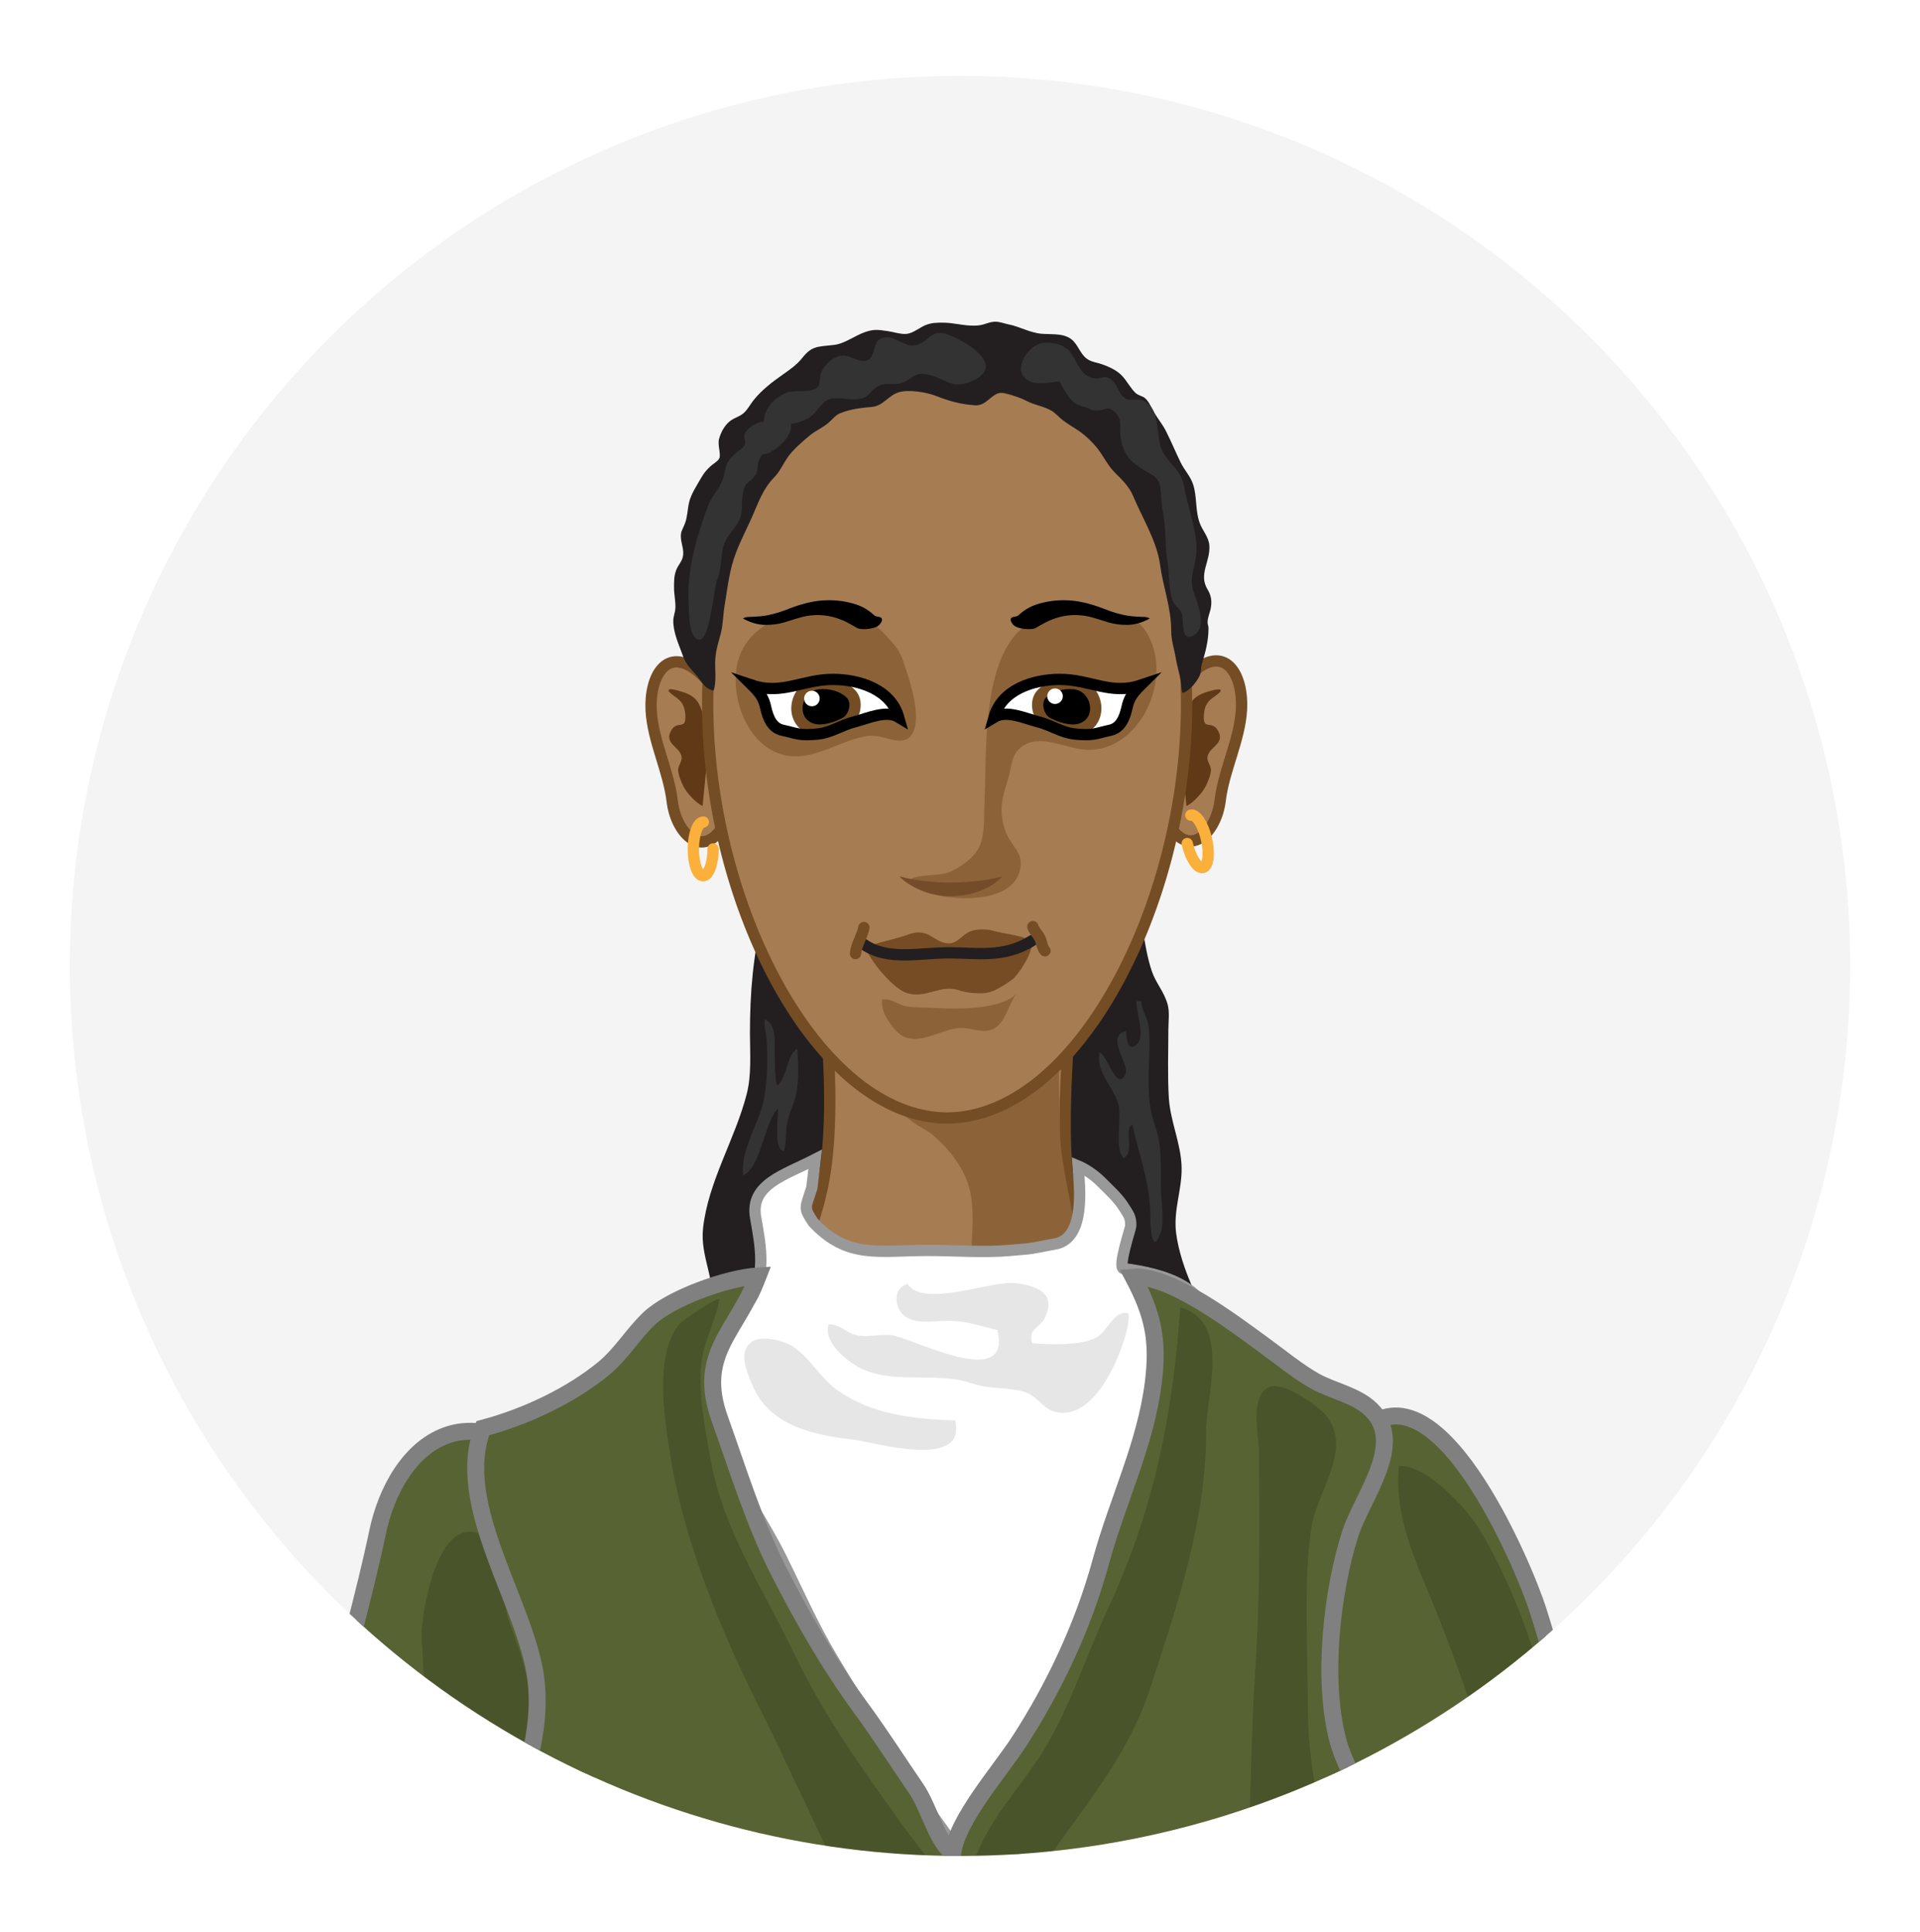 <?xml version="1.0" encoding="utf-8"?>
<!-- Generator: Adobe Illustrator 16.0.0, SVG Export Plug-In . SVG Version: 6.00 Build 0)  -->
<!DOCTYPE svg PUBLIC "-//W3C//DTD SVG 1.1//EN" "http://www.w3.org/Graphics/SVG/1.1/DTD/svg11.dtd">
<svg version="1.1" id="Layer_1" xmlns="http://www.w3.org/2000/svg" xmlns:xlink="http://www.w3.org/1999/xlink" x="0px" y="0px"
	 width="169.785px" height="170.857px" viewBox="1267.787 0 169.785 170.857" enable-background="new 1267.787 0 169.785 170.857"
	 xml:space="preserve">
<g>
	<defs>
		<circle id="XMLID_7_" cx="1352.679" cy="85.428" r="78.717"/>
	</defs>
	<use xlink:href="#XMLID_7_"  overflow="visible" fill="#F4F4F4"/>
	<clipPath id="XMLID_16_">
		<use xlink:href="#XMLID_7_"  overflow="visible"/>
	</clipPath>
	<g clip-path="url(#XMLID_16_)">
		<path fill="#231F20" d="M1329.958,108.635c-0.271,2.5,1.135,4.538,0.814,7.182c-0.135,1.113-1.676,3.359-0.803,4.312
			c0.268,0.291,1.236,0.272,1.607,0.396c0.45,0.149,0.697,0.472,1.321,0.586c0.746,0.138,1.913-0.378,2.534-0.156
			c0.952,0.342,1.354,1.875,2.182,2.461c1.972,1.395,5.553,1.135,7.812,1.049c4.534-0.172,9.103-1.623,13.524-2.519
			c1.174-0.237,2.264-0.505,3.449-0.503c2.189,0.002,5.3,1.526,7.396,0.7c1.959-0.772,3.267-3.661,5.121-4.543
			c-0.018-1.278-1.216-2.699-1.738-3.892c-0.623-1.425-1.173-3.059-1.381-4.613c-0.273-2.035,0.52-3.863,0.482-5.824
			c-0.039-2.101-1-4.076-1.13-6.16c-0.122-1.956-0.044-4.062-0.043-6.039c0-0.688,0.126-1.564-0.067-2.248
			c-0.329-1.162-1.039-1.867-1.395-2.928c-0.809-2.406-0.815-5.141-1.675-7.609c-0.292-0.842-0.588-1.359-0.851-2.289
			c-1.058-3.744-4.015-6.134-6.348-9.16c-0.558-0.725-1.018-1.51-1.583-2.122c-2.023-2.188-4.854-4.211-7.282-6.027
			c-0.894-0.668-2.787-2.146-3.938-1.743c-0.687,0.24-1.358,2.043-1.634,2.653c-1.539,3.407-4.3,6.231-6.095,9.528
			c-2.119,3.89-3.875,7.558-4.984,11.875c-0.879,3.42-1.153,6.892-1.149,10.402c0.002,1.768,0.154,3.637-0.283,5.348
			C1332.802,100.745,1330.409,104.486,1329.958,108.635z"/>
		<path fill="#A67C52" stroke="#754D24" stroke-miterlimit="10" d="M1332.903,65.768c-0.783-2.221-1.42-4.757-3.379-6.379
			c-2.762-2.286-4.311,0.404-4.156,3.417c0.14,2.725,1.541,5.324,1.869,8.102c0.33,2.794,2.756,5.35,4.68,1.862"/>
		<path fill="#A67C52" stroke="#754D24" stroke-miterlimit="10" d="M1370.03,65.675c0.789-2.219,1.434-4.753,3.396-6.37
			c2.766-2.279,4.309,0.415,4.146,3.427c-0.146,2.725-1.555,5.321-1.891,8.097c-0.338,2.794-2.77,5.344-4.684,1.851"/>
		<path fill="#603916" d="M1330.452,65.878c-0.477-1.159-0.238-2.79-1.02-3.87c-0.383-0.528-1.008-0.736-1.625-0.914
			c-0.984-0.283-1.246-0.103-0.363,0.493c0.607,0.411,0.898,0.794,0.949,1.676c0.078,1.353-0.686,0.439-1.213,1.28
			c-0.787,1.254,0.801,1.477,0.885,2.439c0.032,0.366-0.303,0.733-0.312,1.09c-0.012,0.41,0.268,1.047,0.444,1.426
			c0.31,0.657,1.229,1.598,1.718,1.78"/>
		<path fill="#603916" d="M1372.176,65.878c0.48-1.158,0.246-2.79,1.031-3.868c0.383-0.526,1.01-0.733,1.627-0.909
			c0.986-0.281,1.246-0.1,0.363,0.494c-0.609,0.409-0.9,0.792-0.955,1.673c-0.082,1.352,0.684,0.441,1.209,1.283
			c0.785,1.257-0.803,1.475-0.891,2.438c-0.033,0.366,0.301,0.734,0.311,1.091c0.01,0.409-0.27,1.047-0.449,1.424
			c-0.311,0.657-1.232,1.596-1.721,1.776"/>
		<path fill="#576332" stroke="#808080" stroke-width="1.5" stroke-miterlimit="10" d="M1404.977,146.374
			c-0.377-1.317-0.762-2.634-1.178-3.939c-1.217-3.832-9.174-22.929-15.866-15.503c-2.821,3.13-2.763,8.917-3.419,12.842
			c-1.414,8.476,0.961,16.169,2.892,24.162c1.935,8.008,5.701,15.08,5.701,23.631c0,2.563-0.104,5.145-0.017,7.704
			c0.111,3.285-0.812,8.461,1.234,11.396c2.727,3.91,9.287,0.563,13.017-0.02c4.636-0.725,8.61-5.294,9.104-10.064
			c0.529-5.09-1.559-10.762-2.392-15.775c-0.944-5.687-2.948-11.137-3.929-16.815c-0.508-2.931-1.488-5.821-2.379-8.384
			C1406.701,152.598,1405.865,149.481,1404.977,146.374z"/>
		<path fill="#576332" stroke="#808080" stroke-width="1.5" stroke-miterlimit="10" d="M1319.512,147.882
			c-0.295-4.585,0.857-11.65-1.395-15.782c-1.862-3.417-6.628-6.403-10.493-5.267c-3.624,1.068-5.705,5.148-6.429,8.604
			c-1.207,5.761-2.866,11.303-4.076,17.091c-0.926,4.434-2.245,8.684-3.031,13.119c-0.781,4.4-0.768,8.918-1.4,13.342
			c-0.463,3.23-0.995,6.447-1.58,9.598c-0.627,3.369-1.982,6.406-2.003,9.938c-0.026,4.47,0.329,5.873,4,7.983
			c3.907,2.247,5.244,3.763,10.309,3.749c3.82-0.01,6.472,0.875,8.776-2.244c3.209-4.344,3.918-8.875,4.248-14.162
			c0.311-4.955,0.51-9.502,1.332-14.003c1.29-7.069,1.275-14.196,1.742-21.405C1319.743,154.889,1319.738,151.38,1319.512,147.882z"
			/>
		<path fill="#A67C52" stroke="#754D24" stroke-miterlimit="10" d="M1340.747,89.672c0,0,1.101,9.244-0.274,15.494
			s-4.367,11.252-12.893,14.252c9.075,8.5,7.942,13.998,23.893,13.998c15.949,0,20.394-7.748,23.693-15.498
			c-14.3-4-11.594-7.752-12.693-12.252c-1.101-4.5-0.025-16-0.025-16L1340.747,89.672z"/>
		<path fill="#8C6339" d="M1361.524,100.092c0-2.062-0.188-4.595-0.042-6.468c-2.035,0.773-4.45,1.959-6.465,2.697
			c-2.464,0.902-5.437,0.148-8.205,0.308c-0.362,1.118,0.914,1.997,1.663,2.585c0.518,0.408,1.201,0.672,1.737,1.121
			c1.547,1.299,2.999,3.145,3.394,5.178c0.603,3.103-0.525,6.833,0.455,9.791c2.805,0.184,4.822-0.02,7.096-1.336
			c2.584-1.494,1.938-2.929,1.605-5.613C1362.472,106.025,1361.524,102.546,1361.524,100.092z"/>
		<path fill="#A67C52" stroke="#754D24" stroke-miterlimit="10" d="M1351.541,33.761c19.112,0,21.175,20.061,21.175,28.561
			c0,17.625-9.693,36.562-21.243,36.562h0.137c-11.55,0-21.243-18.938-21.243-36.562
			C1330.366,53.822,1332.428,33.761,1351.541,33.761z"/>
		<path fill="#8C6339" d="M1347.127,65.492c-0.796-0.083-1.741-0.517-2.57-0.409c-2.363,0.31-4.584,2.121-7.068,1.763
			c-3.73-0.535-5.508-5.814-4.249-8.967c1.272-3.188,5.784-4.481,8.784-4.039c1.747,0.258,2.943,1.107,4.123,2.39
			c0.564,0.613,1.148,1.199,1.438,2.047c0.553,1.625,1.818,5.072,0.855,6.648C1348.122,65.446,1347.658,65.548,1347.127,65.492z"/>
		<path fill="#8C6339" d="M1352.441,90.94c1.24-0.164,2.504,0.724,3.538-0.166c0.811-0.699,1.111-2.199,1.75-2.963
			c-1.239,1.48-5.264,1.463-7.154,1.342c-0.812-0.051-1.809-0.017-2.631-0.15c-0.736-0.12-1.405-0.764-2.156-0.602
			c-0.107,1.008,0.503,1.899,1.095,2.609C1348.458,92.897,1350.523,91.194,1352.441,90.94z"/>
		<path fill="#FFFFFF" d="M1335.497,62.577c-0.166-0.744-0.395-1.183-1.188-1.968c2.637,0.879,4.484-0.531,7.148-0.522
			c2.334,0.008,5.104,0.896,5.795,3.345c-1.096-0.669-2.777,0.126-3.862,0.398c-1.253,0.314-2.083,0.981-3.378,1.099
			c-1.558,0.142-1.756-0.065-3.018-0.341C1336.071,64.386,1335.708,63.523,1335.497,62.577z"/>
		<path fill="#FFFFFF" stroke="#999999" stroke-miterlimit="10" d="M1339.872,102.536c-2.715,1.4-5.783,2.207-5.264,5.148
			c0.46,2.594,1.006,5.359-0.752,7.664c-1.354,1.773-2.828,1.926-3.342,4.244c-1.51,6.834,3.457,12.399,6.286,18.062
			c1.447,2.899,2.856,6.138,4.612,9.064c3.297,5.496,6.806,11.187,10.611,16.277c1.561,2.09,2.69,4.05,5.043,5.102
			c0.211-3.401,0.619-4.432,2.447-7.1c1.442-2.104,2.985-3.984,4.157-6.306c3.204-6.349,5.979-13.245,8.011-20.104
			c1.569-5.297,2.818-11.303,3.092-16.663c0.207-4.077-4.18-5.298-7.617-5.718c-0.568-0.068,0.611-3.551,0.621-3.768
			c0.034-0.801-0.219-1.06-0.598-1.667c-0.525-0.843-1.332-1.552-2.027-2.253c-0.658-0.664-1.504-1.18-2.029-1.397
			c0.135,1.858,0.645,6.149-1.816,6.853c-2.752,0.526-1.855,0.408-4.2,0.615c-2.377,0.21-4.872,0-7.259,0
			c-4.393,0-7.09,0.775-10.152-2.49c-0.878-1.348-0.703-1.171-0.117-3.045L1339.872,102.536z"/>
		<path opacity="0.15" d="M1313.713,180.177c1.906-9.781,1.979-21.156,0.773-31.057c-0.261-2.146-1.122-4.003-1.768-5.988
			c-0.498-1.53-0.295-6.061-1.876-7.119c-4.438-2.971-5.866,7.287-5.775,8.758c0.671,10.844,0.548,20.564-3.716,30.727
			c-2.913,6.939-5.258,12.787-3.443,20.504c5.925-1.022,13.283,4.227,13.722-5.057
			C1311.805,187.225,1312.999,183.833,1313.713,180.177z"/>
		<path fill="#576332" stroke="#808080" stroke-width="1.5" stroke-miterlimit="10" d="M1379.502,118.926
			c-2.654-1.929-8.281-6.228-11.494-5.964c1.734,3.287,2.232,5.544,1.77,9.287c-0.68,5.508-3.166,10.453-4.657,15.912
			c-1.558,5.699-4.159,11.149-7.202,15.846c-1.742,2.688-5.449,6.828-5.89,9.893c-1.459-1.146-2.08-4.037-3.241-5.728
			c-1.574-2.29-3.162-4.787-4.775-6.98c-2.904-3.952-5.234-8.065-7.307-12.12c-2.236-4.372-3.654-9.078-5.268-13.572
			c-2.07-5.766,1.469-7.668,3.396-12.654c-2.692,0.15-7.735,1.943-9.66,3.787c-1.438,1.377-2.456,3.123-4.005,4.4
			c-2.866,2.362-6.837,4.264-10.684,5.283c-2.665,6.715,3.888,15.636,4.691,22.191c0.954,7.783-4.343,15.033-4.757,22.66
			c-0.203,3.75,0.301,6,1.852,8.84c1.422,2.6,3.48,5.953,3.832,8.918c0.498,4.199,0.172,8.795,0.334,12.998
			c0.184,4.803-2.572,9.023-2.685,13.577c-0.088,3.577,2.942,5.597,5.618,7.171c2.787,1.639,6.475,3.561,9.752,4.244
			c4.551,0.949,9.29,1.945,13.906,2.75c1.281,0.225,2.57,0.365,3.831,0.596c0.692,0.126,1.778,0.705,2.235,0.68
			c2.01-0.113,2.441-1.419,3.999-1.949c1.79-0.609,2.047,0.131,3.675,0.267c2.818,0.235,5.551-1.185,8.262-1.675
			c3.551-0.641,6.631-1.852,10.135-2.688c1.754-0.419,3.684-0.357,5.433-1.038c3.429-1.334,6.478-4.446,6.495-8.256
			c0.018-4.01-0.32-8.146-0.32-12.219c0-4.786-0.344-9.714-0.004-14.486c0.258-3.609,1.633-6.508,2.74-9.897
			c0.767-2.344,1.078-4.757,1.26-7.407c0.248-3.604-0.148-6.715-1.332-10.009c-0.938-2.616-2.705-5.244-3.34-7.648
			c-1.422-5.39-0.539-13.152,1.08-18.251c1.059-3.332,4.955-8,1.86-11.017c-1.313-1.28-3.407-1.648-4.926-2.492
			C1382.542,121.3,1380.999,120.012,1379.502,118.926z"/>
		<path d="M1343.68,55.587c-0.092-0.025-0.319-0.184-0.432-0.24c-0.227-0.113-0.437-0.248-0.661-0.355
			c-1.292-0.623-2.627-0.759-3.981-0.394c-1.299,0.351-1.752,0.667-3.104,0.668c-0.727,0.001-1.376-0.22-2.014-0.562
			c0.266-0.173,0.467-0.133,0.784-0.147c0.457-0.021,0.965-0.052,1.415-0.147c1.293-0.272,1.582-0.519,2.855-0.916
			c1.553-0.484,3.123-0.56,4.714-0.108c0.599,0.17,1.091,0.413,1.589,0.814c0.102,0.082,0.23,0.219,0.334,0.276
			c0.154,0.085,0.494,0.042,0.584,0.233c0.096,0.203-0.176,0.551-0.336,0.655C1345.022,55.628,1344.133,55.711,1343.68,55.587z"/>
		<path stroke="#754D24" stroke-miterlimit="10" d="M1339.582,64.47c0.921,0.3,2.18-0.114,2.972-0.548
			c0.826-0.454,1.168-1.877,0.468-2.566c-0.725-0.713-1.864-0.997-2.874-0.889C1338.05,60.693,1337.475,63.785,1339.582,64.47z"/>
		<path fill="none" stroke="#000000" stroke-miterlimit="10" d="M1335.497,62.577c-0.166-0.744-0.395-1.183-1.188-1.968
			c2.637,0.879,4.484-0.531,7.148-0.522c2.334,0.008,5.104,0.896,5.795,3.345c-1.096-0.669-2.777,0.126-3.862,0.398
			c-1.253,0.314-2.083,0.981-3.378,1.099c-1.558,0.142-1.756-0.065-3.018-0.341C1336.071,64.386,1335.708,63.523,1335.497,62.577z"
			/>
		<circle fill="#FFFFFF" cx="1339.584" cy="61.78" r="0.688"/>
		<g>
			<path fill="#8C6339" d="M1369.821,61.054c0.438-1.775,0.271-3.695-0.719-5.232c-1.459-2.268-4.54-1.336-6.83-1.48
				c-7.951-0.5-7.178,10.914-7.416,16.206c-0.149,3.312,0.359,4.794-2.92,6.502c-1.035,0.539-3.001,0.147-3.816,0.834
				c1.074,0.504,1.69,1.133,2.986,1.374c2.035,0.38,6.211,0.389,6.865-2.261c0.404-1.637-0.754-2.047-1.273-3.5
				c-0.634-1.78-0.301-2.893,0.242-4.619c0.307-0.973,0.228-2.039,1.088-2.758c1.424-1.187,3.492-0.201,5.08,0.102
				C1366.417,66.852,1369.051,64.177,1369.821,61.054z"/>
		</g>
		<path fill="#FFFFFF" d="M1367.448,62.577c0.166-0.744,0.395-1.183,1.188-1.968c-2.637,0.879-4.484-0.531-7.148-0.522
			c-2.334,0.008-5.104,0.896-5.795,3.345c1.096-0.669,2.777,0.126,3.862,0.398c1.253,0.314,2.083,0.981,3.378,1.099
			c1.558,0.142,1.756-0.065,3.018-0.341C1366.874,64.386,1367.236,63.523,1367.448,62.577z"/>
		<path d="M1359.264,55.587c0.092-0.025,0.319-0.184,0.432-0.24c0.227-0.113,0.437-0.248,0.661-0.355
			c1.292-0.623,2.627-0.759,3.981-0.394c1.299,0.351,1.752,0.667,3.104,0.668c0.727,0.001,1.376-0.22,2.014-0.562
			c-0.266-0.173-0.467-0.133-0.784-0.147c-0.457-0.021-0.965-0.052-1.415-0.147c-1.293-0.272-1.582-0.519-2.855-0.916
			c-1.553-0.484-3.123-0.56-4.714-0.108c-0.599,0.17-1.091,0.413-1.589,0.814c-0.102,0.082-0.23,0.219-0.334,0.276
			c-0.154,0.085-0.494,0.042-0.584,0.233c-0.096,0.203,0.176,0.551,0.336,0.655C1357.922,55.628,1358.811,55.711,1359.264,55.587z"
			/>
		<path stroke="#754D24" stroke-miterlimit="10" d="M1363.363,64.47c-0.921,0.3-2.18-0.114-2.972-0.548
			c-0.826-0.454-1.168-1.877-0.468-2.566c0.725-0.713,1.864-0.997,2.874-0.889C1364.894,60.693,1365.469,63.785,1363.363,64.47z"/>
		<path fill="none" stroke="#000000" stroke-miterlimit="10" d="M1367.448,62.577c0.166-0.744,0.395-1.183,1.188-1.968
			c-2.637,0.879-4.484-0.531-7.148-0.522c-2.334,0.008-5.104,0.896-5.795,3.345c1.096-0.669,2.777,0.126,3.862,0.398
			c1.253,0.314,2.083,0.981,3.378,1.099c1.558,0.142,1.756-0.065,3.018-0.341C1366.874,64.386,1367.236,63.523,1367.448,62.577z"/>
		<circle fill="#FFFFFF" cx="1361.083" cy="61.575" r="0.688"/>
		<path fill="none" stroke="#FBB03B" stroke-linecap="round" stroke-linejoin="round" stroke-miterlimit="10" d="M1330.848,75.085
			c-0.008,1.311-0.405,2.371-0.889,2.369c-0.483-0.003-0.869-1.068-0.861-2.381c0.008-1.311,0.405-2.372,0.888-2.369"/>
		<path fill="none" stroke="#FBB03B" stroke-linecap="round" stroke-linejoin="round" stroke-miterlimit="10" d="M1372.772,74.608
			c0.295,1.277,0.916,2.225,1.387,2.116s0.613-1.233,0.318-2.511s-0.916-2.227-1.385-2.117"/>
		<path fill="#231F20" d="M1374.655,55.546c-0.001-0.179-0.092-0.344-0.082-0.547c0.023-0.478,0.236-0.856,0.303-1.333
			c0.084-0.607-0.014-1.048-0.304-1.53c-0.825-1.367,0.259-2.447,0.157-3.897c-0.052-0.741-0.592-1.291-0.846-1.967
			c-0.417-1.115-0.225-2.312-0.59-3.429c-0.23-0.709-0.779-1.283-1.084-1.905c-0.457-0.932-0.84-1.869-1.316-2.811
			c-0.278-0.548-0.676-1.035-0.985-1.547c-0.271-0.448-0.53-1.125-0.919-1.408c-0.229-0.166-0.561-0.19-0.825-0.455
			c-0.402-0.403-0.7-0.961-1.075-1.394c-0.487-0.562-1.219-0.888-1.893-1.118c-0.396-0.136-0.756-0.171-1.107-0.357
			c-0.686-0.363-0.873-1.122-1.348-1.647c-0.703-0.778-1.867-0.603-2.844-0.681c-1.004-0.08-1.941-0.633-2.899-0.825
			c-0.38-0.076-0.755-0.223-1.124-0.242c-0.506-0.026-0.979,0.242-1.438,0.311c-1.098,0.163-2.187-0.229-3.279-0.228
			c-0.564,0-1.021,0.011-1.538,0.224c-0.483,0.199-1.062,0.691-1.622,0.766c-0.508,0.068-1.19-0.167-1.71-0.243
			c-0.917-0.134-1.253-0.165-1.968,0.076c-0.931,0.313-1.828,1.039-2.775,1.147c-1.438,0.166-1.962,0.067-2.811,1.147
			c-0.498,0.631-1.115,1.045-1.734,1.482c-0.928,0.657-1.834,1.338-2.568,2.251c-0.311,0.385-0.513,0.826-0.887,1.151
			c-0.4,0.348-0.84,0.4-1.254,0.747c-0.451,0.378-0.759,0.961-0.916,1.532c-0.15,0.545,0.176,1.294,0.027,1.708
			c-0.086,0.239-0.616,0.552-0.791,0.717c-0.346,0.325-0.586,0.609-0.83,1.038c-0.405,0.714-0.891,1.421-1.065,2.185
			c-0.133,0.582-0.13,1.215-0.347,1.796c-0.237,0.639-0.431,0.753-0.363,1.387c0.059,0.539,0.301,1.068,0.157,1.646
			c-0.093,0.375-0.417,0.719-0.56,1.083c-0.219,0.555-0.211,0.99-0.211,1.605c0,0.604,0.152,1.221,0.119,1.821
			c-0.021,0.372-0.178,0.708-0.184,1.079c-0.017,1.077,0.508,2.154,0.861,3.15c0.312,0.881,0.891,1.275,1.435,2.012
			c0.393,0.531,0.612,0.891,1.261,1.045c0.298-0.753,0.094-2.015,0.158-2.847c0.064-0.824,0.309-1.528,0.5-2.277
			c0.188-0.736,0.182-1.559,0.309-2.319c0.23-1.384,0.384-2.827,0.812-4.163c0.425-1.325,1.079-2.522,1.648-3.808
			c0.56-1.262,0.923-2.406,1.909-3.423c0.564-0.583,0.783-1.175,1.241-1.832c0.448-0.641,1.31-1.389,1.937-1.908
			c0.496-0.411,1.143-0.676,1.672-1.135c0.299-0.26,0.639-0.68,0.974-0.815c0.962-0.386,1.875-0.489,2.854-0.572
			c0.977-0.083,1.477-1.031,2.365-1.297c0.897-0.268,2.473,0.001,3.342,0.341c1.169,0.457,2.109,0.719,3.383,0.811
			c1.174,0.085,1.511-1.295,2.629-1.089c0.461,0.085,0.998,0.298,1.445,0.473c0.36,0.14,0.66,0.327,0.998,0.448
			c0.543,0.196,1.163,0.34,1.664,0.619c0.305,0.169,0.573,0.464,0.842,0.697c0.53,0.46,1.076,0.743,1.654,1.138
			c0.566,0.386,1.285,1.081,1.71,1.656c0.534,0.725,0.843,1.427,1.519,2.089c0.616,0.604,1.214,1.208,1.539,1.991
			c0.783,1.882,2.107,4.002,2.385,6.082c0.261,1.965,0.99,3.791,0.984,5.842c-0.002,0.864,0.275,1.625,0.411,2.448
			c0.11,0.668,0.319,1.333,0.437,1.986c0.062,0.34,0.005,0.73,0.152,1.042c0.553-0.04,1.406-1.129,1.565-1.632
			c0.093-0.295,0.05-0.6,0.142-0.902C1374.379,57.694,1374.657,56.683,1374.655,55.546z"/>
		<path fill="#754C24" d="M1352.614,87.589c-1.623-0.575-2.961,0.766-4.618,0.246c-1.145-0.359-2.992-2.516-3.595-3.824
			c-0.222-0.48,2.318-0.829,3.685-1.352c0.589-0.225,1.243-0.309,1.916,0.073c0.597,0.339,1.077,0.728,1.724,0.703
			c0.777-0.03,1.177-0.793,1.861-1.06c0.559-0.217,1.416-0.221,1.955-0.072c1.232,0.338,2.314,0.359,3.498,0.898
			c0.187,0.986-1.27,3.088-1.709,3.411c-0.602,0.442-1.398,0.952-2.033,1.139C1354.586,87.963,1353.243,87.812,1352.614,87.589z"/>
		<path fill="#754C29" d="M1356.417,77.51c-2.645,0.717-6.469,0.717-9.092-0.004c0.254,0.346,2.014,1.757,4.434,1.757
			C1354.829,79.263,1356.288,77.712,1356.417,77.51z"/>
		<path fill="none" stroke="#231F20" stroke-linecap="round" stroke-linejoin="round" stroke-miterlimit="10" d="M1344.179,83.53
			c2.155,1.466,4.874,0.739,7.554,0.739c2.299,0,4.844,0.493,7.307-1.067"/>
		<path fill="none" stroke="#754D24" stroke-linecap="round" stroke-linejoin="round" stroke-miterlimit="10" d="M1344.179,82.036
			c-0.161,0.838-0.669,1.475-0.739,2.3"/>
		<path fill="none" stroke="#754D24" stroke-linecap="round" stroke-linejoin="round" stroke-miterlimit="10" d="M1359.122,81.955
			c0.089,0.364,0.47,0.682,0.639,1.067c0.152,0.346,0.196,0.816,0.43,1.067"/>
		<path fill="#333333" d="M1340.404,32.935c-0.104,0.241-0.12,1.09-0.253,1.233c-0.605,0.655-1.857,0.306-2.59,0.498
			c-1.046,0.274-2.242,1.371-2.223,2.616c-0.687,0.057-1.383,0.514-1.693,1.068c-0.138,0.247,0.138,0.726,0.014,0.981
			c-0.169,0.351-0.69,0.601-0.98,0.895c-0.773,0.783-0.646,0.929-0.887,1.87c-0.281,1.097-1.015,1.63-1.403,2.667
			c-0.995,2.655-1.882,5.752-1.705,8.537c0.051,0.804-0.045,3.148,0.931,3.272c0.929,0.117,1.299-4.479,1.551-5.165
			c0.338-0.921,0.354-1.398,0.466-2.459c0.13-1.229,0.658-1.594,1.28-2.512c0.703-1.04,0.354-1.699,0.586-2.896
			c0.207-1.057,0.596-0.76,1.09-1.53c0.295-0.457,0.105-0.807,0.309-1.289c0.357-0.85,0.377-0.351,1.086-0.769
			c0.841-0.494,1.865-1.453,1.771-2.465c0.559-0.067,1.071-0.262,1.488-0.493c0.777-0.431,1.053-1.274,1.673-1.598
			c0.82-0.427,1.963,0.07,2.84-0.11c1.034-0.212,0.695-0.484,1.562-1.056c0.753-0.497,1.433-0.108,2.16-0.34
			c0.896-0.286,1.104-0.927,2.054-0.815c1.667,0.196,2.261,1.41,4.029,0.704c3.221-1.286,0.125-3.328-1.799-4.135
			c-1.792-0.75-1.793,0.8-3.232,0.915c-0.935,0.075-1.991-1.261-3.035-0.482c-0.484,0.361-0.363,1.407-0.879,1.717
			c-0.754,0.455-1.58-0.413-2.341-0.341C1341.461,31.528,1340.709,32.22,1340.404,32.935z"/>
		<path fill="#333333" d="M1364.396,33.429c-1.308-0.321-1.339-1.798-2.206-2.528c-0.568-0.477-1.242-0.608-1.973-0.592
			c-1.387,0.03-2.701,2.083-1.908,3c0.588,0.682,1.316,0.603,2.138,0.548c1.368-0.091,0.784-0.429,1.468,0.652
			c0.543,0.858,0.765,1.231,1.878,1.518c0.468,0.121,0.323,0.243,0.851,0.275c0.952,0.058,1.008-0.525,1.74,0.142
			c0.684,0.622,0.376,1.473,0.502,2.259c0.164,1.033,0.547,1.818,1.389,2.43c1.457,1.059,2.098,0.794,2.182,2.538
			c0.031,0.657,0.088,1.267,0.198,1.821c0.274,1.379,0.132,2.77,0.38,4.279c0.145,0.884,0.105,2.138,0.357,3.088
			c0.186,0.694,0.717,0.893,0.896,1.403c0.207,0.593-0.144,2.83,1.234,1.802c0.931-0.695,0.197-2.698-0.073-3.385
			c-0.601-1.529-0.062-2.049,0.112-3.572c0.213-1.857-0.728-4.194-1.052-6c-0.299-1.664-1.233-1.873-1.903-3.163
			c-0.703-1.356-0.096-3.624-1.617-4.467c-0.504-0.279-1.162,0.031-1.635-0.21c-0.675-0.343-0.697-1.193-1.197-1.61
			C1365.379,33.008,1365.202,33.627,1364.396,33.429z"/>
		<path fill="#333333" d="M1336.563,95.997c-0.285,0.271-0.277-3.23-0.273-3.389c0.025-0.873,0.03-2.027-0.862-2.461
			c-0.105,0.617,0.11,1.219,0.155,1.852c0.117,1.631,0.062,3.354-0.195,4.969c-0.367,2.305-2.158,4.64-1.878,6.99
			c1.609-0.793,1.822-4.61,3.061-5.895c0.069,0.854-0.409,3.498,0.511,3.754c0.252-0.578,0.174-1.539,0.266-2.21
			c0.113-0.825,0.434-1.515,0.658-2.18c0.48-1.42,0.395-3.151,0.285-4.671C1337.356,93.259,1337.447,95.159,1336.563,95.997z"/>
		<path fill="#333333" d="M1369.352,90.718c0.189,1.555,0,3.258,0,4.822c0,1.551,0.105,2.689,0.586,4.072
			c0.609,1.758,0.506,3.514,0.506,5.461c0,1.124,0.361,2.984-0.035,4.005c-0.773,1.997-0.9-0.61-0.9-1.517
			c0-2.92-0.984-5.352-1.59-8.098c-0.811,0.435,0.254,2.307-0.749,2.97c-0.854-0.638-0.196-3.662-0.464-4.702
			c-0.424-1.645-1.986-2.738-1.697-4.653c0.643,0.071,1.492,3.497,2.281,1.972c0.465-0.898-1.787-3.357,0.012-3.848
			c0.137-0.037,0.004,2.156,1.07,1.094c0.693-0.691-0.143-2.857-0.088-3.737c0.16-0.023,0.268-0.006,0.422,0.001
			C1368.699,89.229,1369.266,90.01,1369.352,90.718z"/>
		<path opacity="0.15" d="M1383.512,153.262c-0.049-0.785-0.072-1.566-0.072-2.338c0-5.066-0.404-10.737,0.296-15.739
			c0.468-3.339,4.228-7.647,0.714-10.586c-0.829-0.692-3.299-2.429-4.458-1.913c-1.718,0.764-0.882,4.256-0.875,5.854
			c0.029,6.49,0.104,12.988-0.343,19.469c-0.824,11.95,0.432,23.789-5.391,34.936c-2.482,4.753-5.566,7.301-6.18,13.021
			c-0.416,3.873,0.638,6.902,1.361,10.607c0.831,4.248-0.243,7.805-0.76,11.942c-0.413,3.313,0.357,6.093,4.303,5.742
			c2.988-0.267,7.016-2.428,8.504-5.249c1.589-3.01,0.602-7.958,0.754-11.315c0.197-4.322,0.677-8.673,1.23-12.979
			c0.389-3.02,0.412-6.759,1.16-9.73c1.053-4.181,3.356-7.566,3.351-12.127c-0.006-4.216-0.472-6.582-1.815-10.419
			C1384.276,159.538,1383.702,156.372,1383.512,153.262z"/>
		<path opacity="0.15" d="M1316.7,166.194c-1.143-0.447-1.732,1.576-1.939,4.682c-0.625,9.426,6.556,17.188,5.714,26.949
			c-0.251,2.916-0.541,5.822-1.076,8.688c-0.278,1.49-1.165,3.77-0.813,5.352c0.615,2.777,4.322,5.346,6.352,7.199
			c1.576,1.439,4.119,3.879,6.424,3.621c3.066-0.344,2.222-1.549,1.658-3.434c-1.646-5.502-5.183-11.387-5.67-17.191
			c-0.418-4.984,2.514-9.178,2.818-13.951c0.301-4.693-3.051-6.607-5.855-10.008c-2.707-3.287-3.811-6.305-5.693-9.639
			C1317.852,167.108,1317.219,166.395,1316.7,166.194z"/>
		<path opacity="0.15" d="M1327.034,128.574c1.115,7.229,4.279,15.2,7.59,21.81c2.59,5.168,4.99,10.538,7.557,15.766
			c1.033,2.104,1.783,3.863,3.427,5.525c1.08,1.093,2.686,2.041,3.406,3.412c0.744-0.933,2.073-5.337,2.176-6.747
			c0.181-2.479-1.885-4.548-3.416-6.683c-3.616-5.041-6.966-9.602-9.747-15.398c-2.826-5.888-6.314-10.959-7.408-17.238
			c-0.472-2.707-1.031-5.207-0.844-8.037c0.151-2.287,1.199-3.84,1.633-6.007c0.107-0.536-3.318,1.833-3.592,2.178
			C1325.643,119.887,1326.532,125.319,1327.034,128.574z"/>
		<path opacity="0.15" d="M1374.44,126.581c0.02,7.865-2.527,15.354-4.945,22.738c-2.086,6.367-6.193,10.813-9.889,16.305
			c-1.537,2.285-2.93,4.148-4.499,6.402c-1.136,1.631-3.703,2.99-4.008,5.122c0.04-4.255,1.306-8.295,2.767-12.407
			c1.314-3.699,3.734-6.17,5.797-9.289c2.549-3.854,4.162-9.021,6.123-13.23c4.061-8.716,5.704-17.095,6.371-26.596
			C1376.714,116.854,1374.433,123.522,1374.44,126.581z"/>
		<path opacity="0.15" d="M1407.071,161.141c-1.749-8.891-3.701-17.815-8.365-25.735c-1.173-1.989-4.82-5.902-7.216-5.763
			c-0.481,5.011,1.964,9.369,3.698,13.875c1.438,3.734,2.758,7.316,3.85,11.156c1.39,4.888,3.578,9.335,4.576,14.348
			c0.869,4.361,1.41,7.881,0.492,12.303c-0.439,2.12-1.359,4.491-1.592,6.413c-0.442,3.634,1.011,3.218,3.926,3.52
			c2.841,0.294,5.834,4.534,7.749,0.415c0.761-1.641,0.062-3.473-0.424-5.09c-1.106-3.679-2.647-7.474-3.649-11.264
			C1408.898,170.712,1408.014,165.93,1407.071,161.141z"/>
		<path opacity="0.1" d="M1360.879,124.798c4.492,1.53,7.366-8.555,6.605-8.668c-1.287-0.192-1.725,1.686-2.868,2.225
			c-1.442,0.68-3.951,0.557-5.556,0.449c-0.408-1.311,0.695-1.326,1.136-2.275c0.815-1.759-0.001-2.695-2.55-3.043
			c-2.158-0.296-8.129,2.251-9.616,0.069c-1.024,0.315-1.188,1.387-0.706,2.286c0.664,1.239,2.27,1.072,3.441,1.006
			c2.369-0.133,3.078,0.291,5.22,0.788c1.319,5.532-7.66,0.586-9.452,0.439c-0.957-0.078-2.072,0.229-3.01,0.017
			c-0.913-0.205-1.449-0.988-2.462-0.967c-0.515,1.627,1.769,3.452,3.136,4.029c2.945,1.243,6.525,0.163,9.509,1.189
			c1.54,0.529,3.144,0.332,4.622,0.744C1359.424,123.391,1359.973,124.488,1360.879,124.798z"/>
		<path opacity="0.1" d="M1343.35,127.341c1.574,0.182,10.001,2.719,8.902-1.712c-3.829-0.125-7.432-0.544-10.484-2.726
			c-1.478-1.057-2.356-2.844-3.908-3.841c-0.758-0.487-2.658-0.956-3.49-0.449c-1.375,0.837-0.589,2.636-0.023,3.954
			C1335.886,126.159,1339.817,126.931,1343.35,127.341z"/>
	</g>
</g>
</svg>
